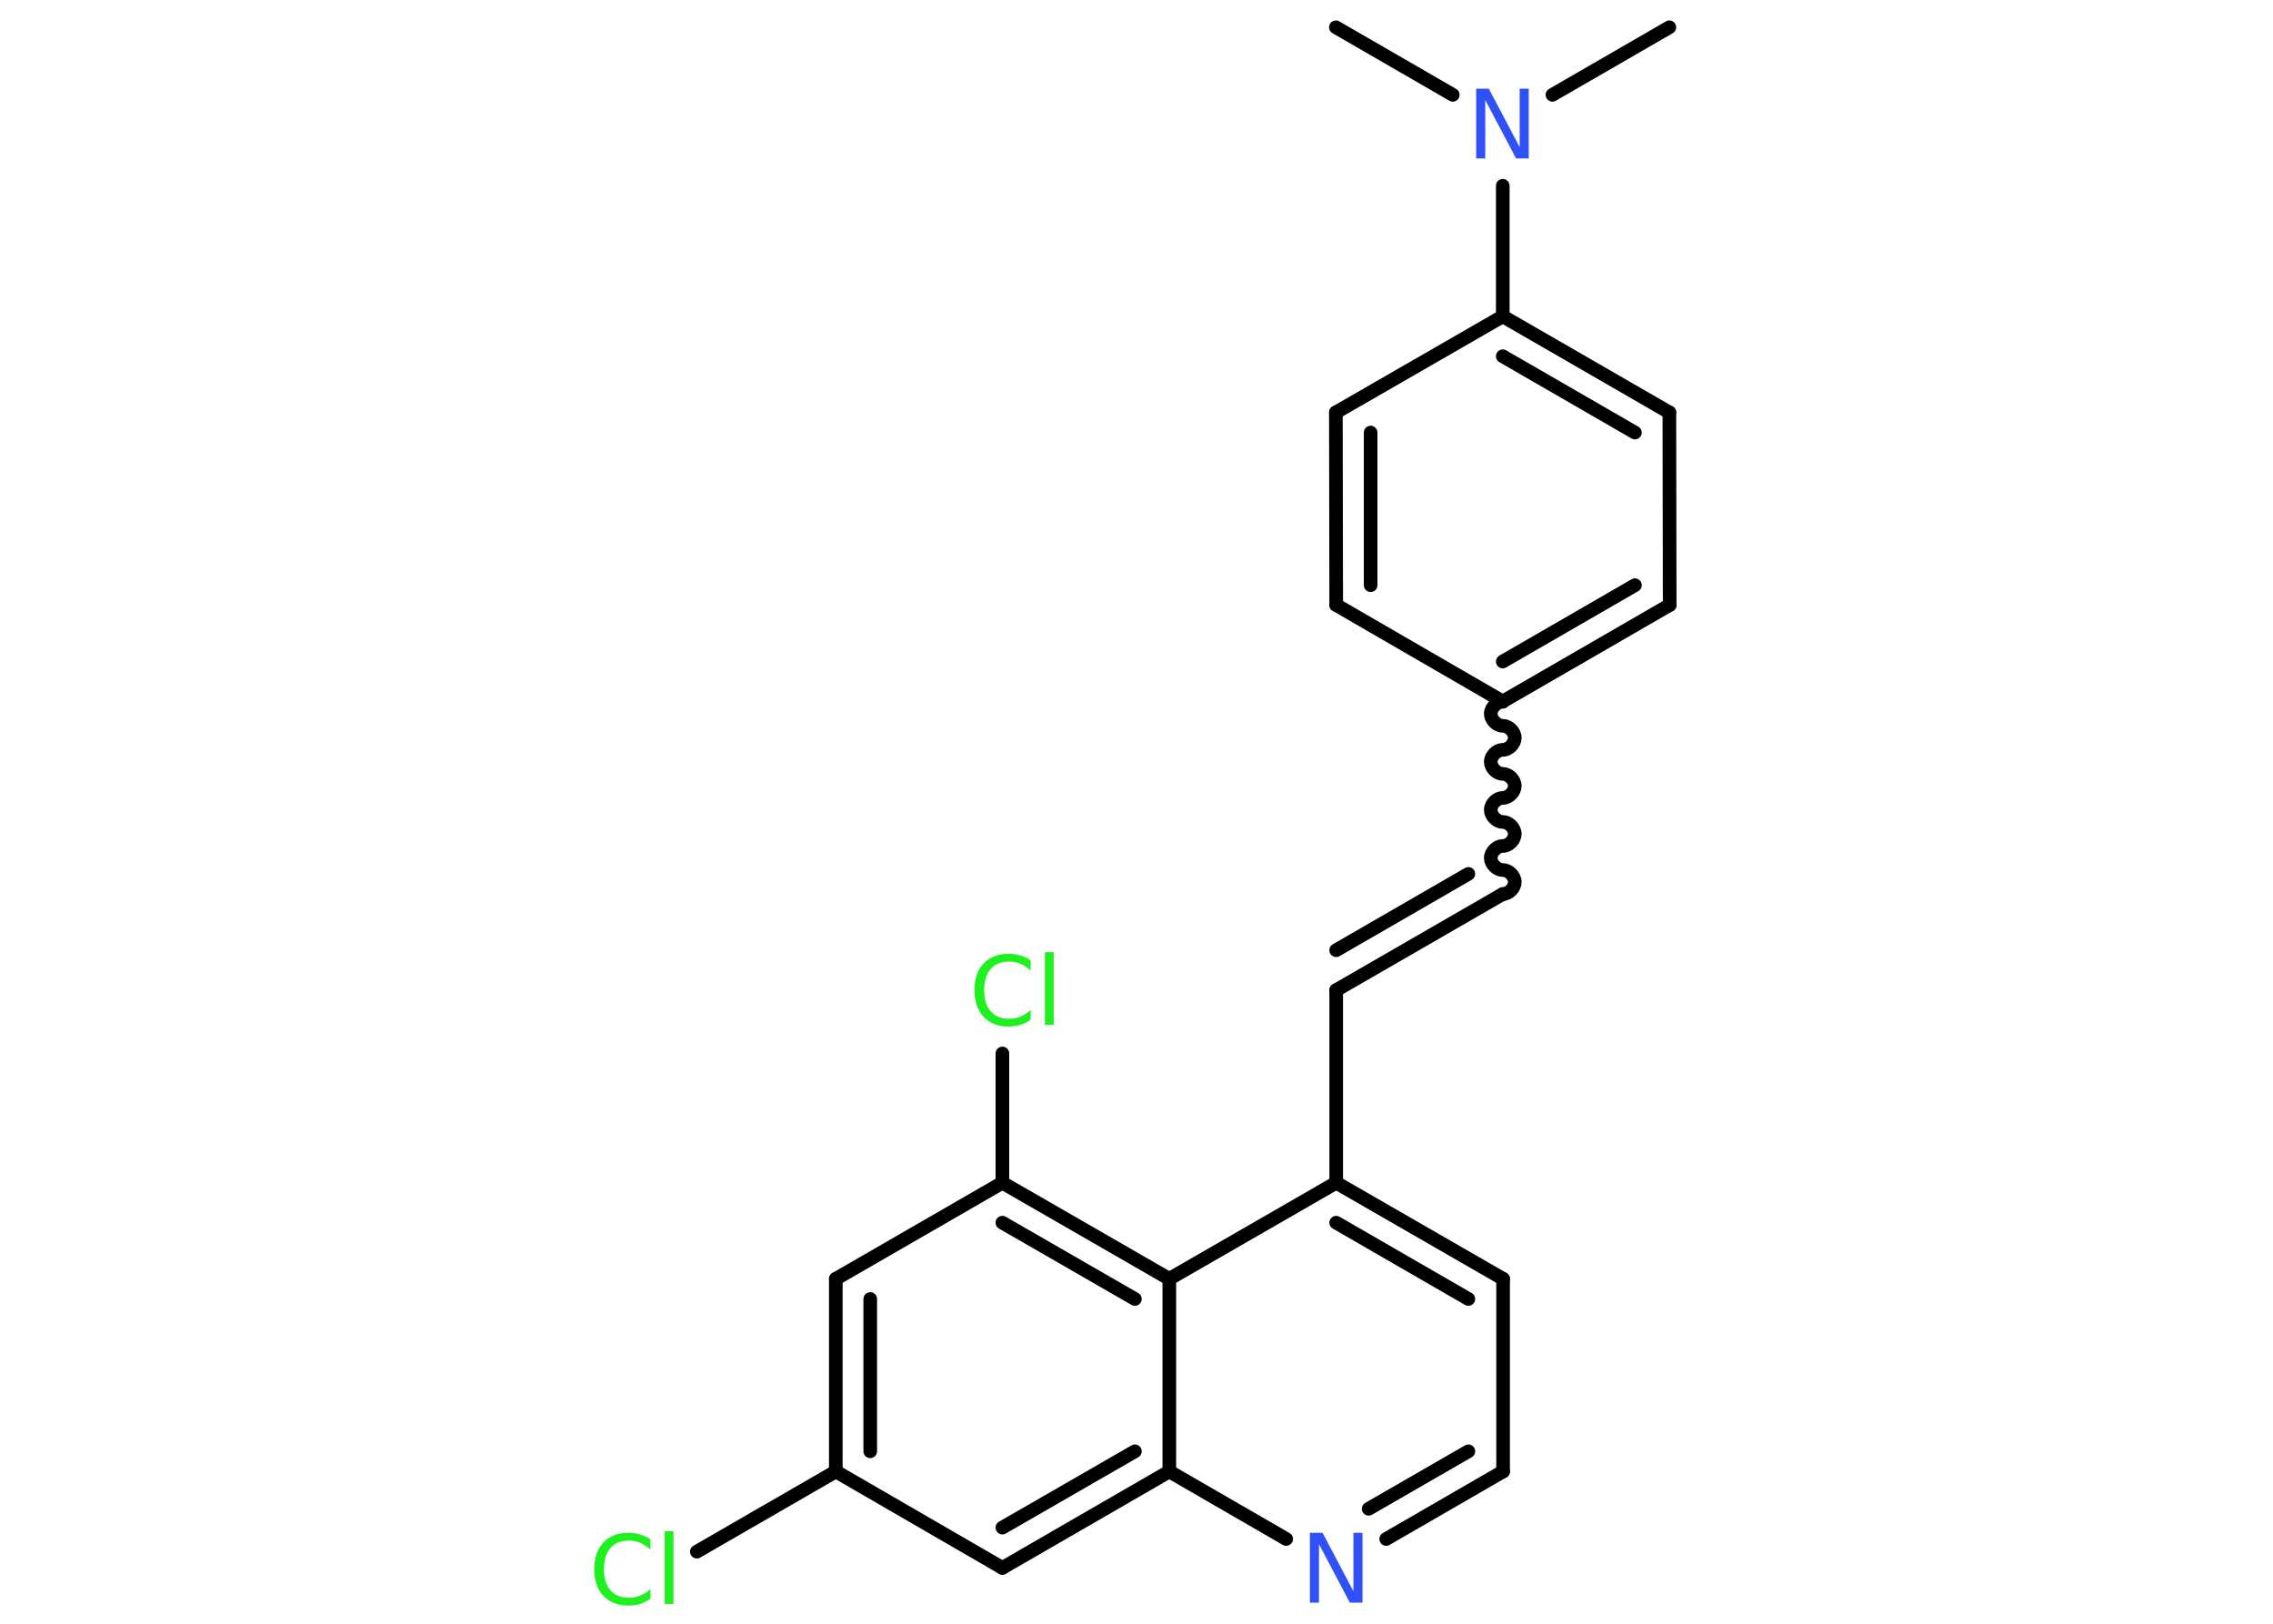 <?xml version='1.0' encoding='UTF-8'?>
<!DOCTYPE svg PUBLIC "-//W3C//DTD SVG 1.1//EN" "http://www.w3.org/Graphics/SVG/1.1/DTD/svg11.dtd">
<svg version='1.2' xmlns='http://www.w3.org/2000/svg' xmlns:xlink='http://www.w3.org/1999/xlink' width='70.0mm' height='50.0mm' viewBox='0 0 70.0 50.0'>
  <desc>Generated by the Chemistry Development Kit (http://github.com/cdk)</desc>
  <g stroke-linecap='round' stroke-linejoin='round' stroke='#000000' stroke-width='.42' fill='#1FF01F'>
    <rect x='.0' y='.0' width='70.0' height='50.0' fill='#FFFFFF' stroke='none'/>
    <g id='mol1' class='mol'>
      <line id='mol1bnd1' class='bond' x1='51.41' y1='.84' x2='47.81' y2='2.92'/>
      <line id='mol1bnd2' class='bond' x1='44.74' y1='2.92' x2='41.14' y2='.84'/>
      <line id='mol1bnd3' class='bond' x1='46.28' y1='5.72' x2='46.28' y2='9.74'/>
      <g id='mol1bnd4' class='bond'>
        <line x1='51.41' y1='12.7' x2='46.28' y2='9.74'/>
        <line x1='50.35' y1='13.32' x2='46.28' y2='10.97'/>
      </g>
      <line id='mol1bnd5' class='bond' x1='51.41' y1='12.7' x2='51.42' y2='18.63'/>
      <g id='mol1bnd6' class='bond'>
        <line x1='46.28' y1='21.6' x2='51.42' y2='18.63'/>
        <line x1='46.28' y1='20.37' x2='50.35' y2='18.02'/>
      </g>
      <path id='mol1bnd7' class='bond' d='M46.28 27.53c.19 .0 .37 -.19 .37 -.37c.0 -.19 -.19 -.37 -.37 -.37c-.19 .0 -.37 -.19 -.37 -.37c.0 -.19 .19 -.37 .37 -.37c.19 .0 .37 -.19 .37 -.37c.0 -.19 -.19 -.37 -.37 -.37c-.19 .0 -.37 -.19 -.37 -.37c.0 -.19 .19 -.37 .37 -.37c.19 .0 .37 -.19 .37 -.37c.0 -.19 -.19 -.37 -.37 -.37c-.19 .0 -.37 -.19 -.37 -.37c.0 -.19 .19 -.37 .37 -.37c.19 .0 .37 -.19 .37 -.37c.0 -.19 -.19 -.37 -.37 -.37c-.19 .0 -.37 -.19 -.37 -.37c.0 -.19 .19 -.37 .37 -.37' fill='none' stroke='#000000' stroke-width='.42'/>
      <g id='mol1bnd8' class='bond'>
        <line x1='46.28' y1='27.53' x2='41.15' y2='30.49'/>
        <line x1='45.22' y1='26.91' x2='41.15' y2='29.26'/>
      </g>
      <line id='mol1bnd9' class='bond' x1='41.15' y1='30.49' x2='41.15' y2='36.42'/>
      <g id='mol1bnd10' class='bond'>
        <line x1='46.29' y1='39.38' x2='41.15' y2='36.42'/>
        <line x1='45.22' y1='40.0' x2='41.15' y2='37.65'/>
      </g>
      <line id='mol1bnd11' class='bond' x1='46.29' y1='39.38' x2='46.29' y2='45.31'/>
      <g id='mol1bnd12' class='bond'>
        <line x1='42.69' y1='47.39' x2='46.29' y2='45.31'/>
        <line x1='42.15' y1='46.46' x2='45.22' y2='44.69'/>
      </g>
      <line id='mol1bnd13' class='bond' x1='39.61' y1='47.39' x2='36.01' y2='45.31'/>
      <g id='mol1bnd14' class='bond'>
        <line x1='30.87' y1='48.28' x2='36.01' y2='45.31'/>
        <line x1='30.87' y1='47.04' x2='34.95' y2='44.69'/>
      </g>
      <line id='mol1bnd15' class='bond' x1='30.87' y1='48.28' x2='25.74' y2='45.31'/>
      <line id='mol1bnd16' class='bond' x1='25.74' y1='45.31' x2='21.46' y2='47.78'/>
      <g id='mol1bnd17' class='bond'>
        <line x1='25.74' y1='39.38' x2='25.74' y2='45.31'/>
        <line x1='26.8' y1='40.0' x2='26.8' y2='44.69'/>
      </g>
      <line id='mol1bnd18' class='bond' x1='25.74' y1='39.38' x2='30.87' y2='36.42'/>
      <line id='mol1bnd19' class='bond' x1='30.87' y1='36.42' x2='30.87' y2='32.44'/>
      <g id='mol1bnd20' class='bond'>
        <line x1='36.01' y1='39.38' x2='30.87' y2='36.42'/>
        <line x1='34.95' y1='40.0' x2='30.87' y2='37.65'/>
      </g>
      <line id='mol1bnd21' class='bond' x1='41.15' y1='36.42' x2='36.01' y2='39.38'/>
      <line id='mol1bnd22' class='bond' x1='36.01' y1='45.31' x2='36.01' y2='39.38'/>
      <line id='mol1bnd23' class='bond' x1='46.28' y1='21.6' x2='41.15' y2='18.63'/>
      <g id='mol1bnd24' class='bond'>
        <line x1='41.14' y1='12.7' x2='41.15' y2='18.63'/>
        <line x1='42.21' y1='13.32' x2='42.21' y2='18.02'/>
      </g>
      <line id='mol1bnd25' class='bond' x1='46.28' y1='9.74' x2='41.14' y2='12.7'/>
      <path id='mol1atm2' class='atom' d='M45.46 2.73h.39l.95 1.8v-1.8h.28v2.15h-.39l-.95 -1.8v1.8h-.28v-2.15z' stroke='none' fill='#3050F8'/>
      <path id='mol1atm13' class='atom' d='M40.34 47.2h.39l.95 1.8v-1.8h.28v2.15h-.39l-.95 -1.8v1.8h-.28v-2.15z' stroke='none' fill='#3050F8'/>
      <path id='mol1atm17' class='atom' d='M20.03 47.41v.31q-.15 -.14 -.31 -.21q-.17 -.07 -.35 -.07q-.37 .0 -.57 .23q-.2 .23 -.2 .65q.0 .43 .2 .65q.2 .23 .57 .23q.19 .0 .35 -.07q.17 -.07 .31 -.2v.3q-.15 .11 -.32 .16q-.17 .05 -.36 .05q-.49 .0 -.77 -.3q-.28 -.3 -.28 -.82q.0 -.52 .28 -.82q.28 -.3 .77 -.3q.19 .0 .36 .05q.17 .05 .32 .15zM20.47 47.15h.27v2.24h-.27v-2.24z' stroke='none'/>
      <path id='mol1atm20' class='atom' d='M31.74 29.58v.31q-.15 -.14 -.31 -.21q-.17 -.07 -.35 -.07q-.37 .0 -.57 .23q-.2 .23 -.2 .65q.0 .43 .2 .65q.2 .23 .57 .23q.19 .0 .35 -.07q.17 -.07 .31 -.2v.3q-.15 .11 -.32 .16q-.17 .05 -.36 .05q-.49 .0 -.77 -.3q-.28 -.3 -.28 -.82q.0 -.52 .28 -.82q.28 -.3 .77 -.3q.19 .0 .36 .05q.17 .05 .32 .15zM32.18 29.32h.27v2.24h-.27v-2.24z' stroke='none'/>
    </g>
  </g>
</svg>
